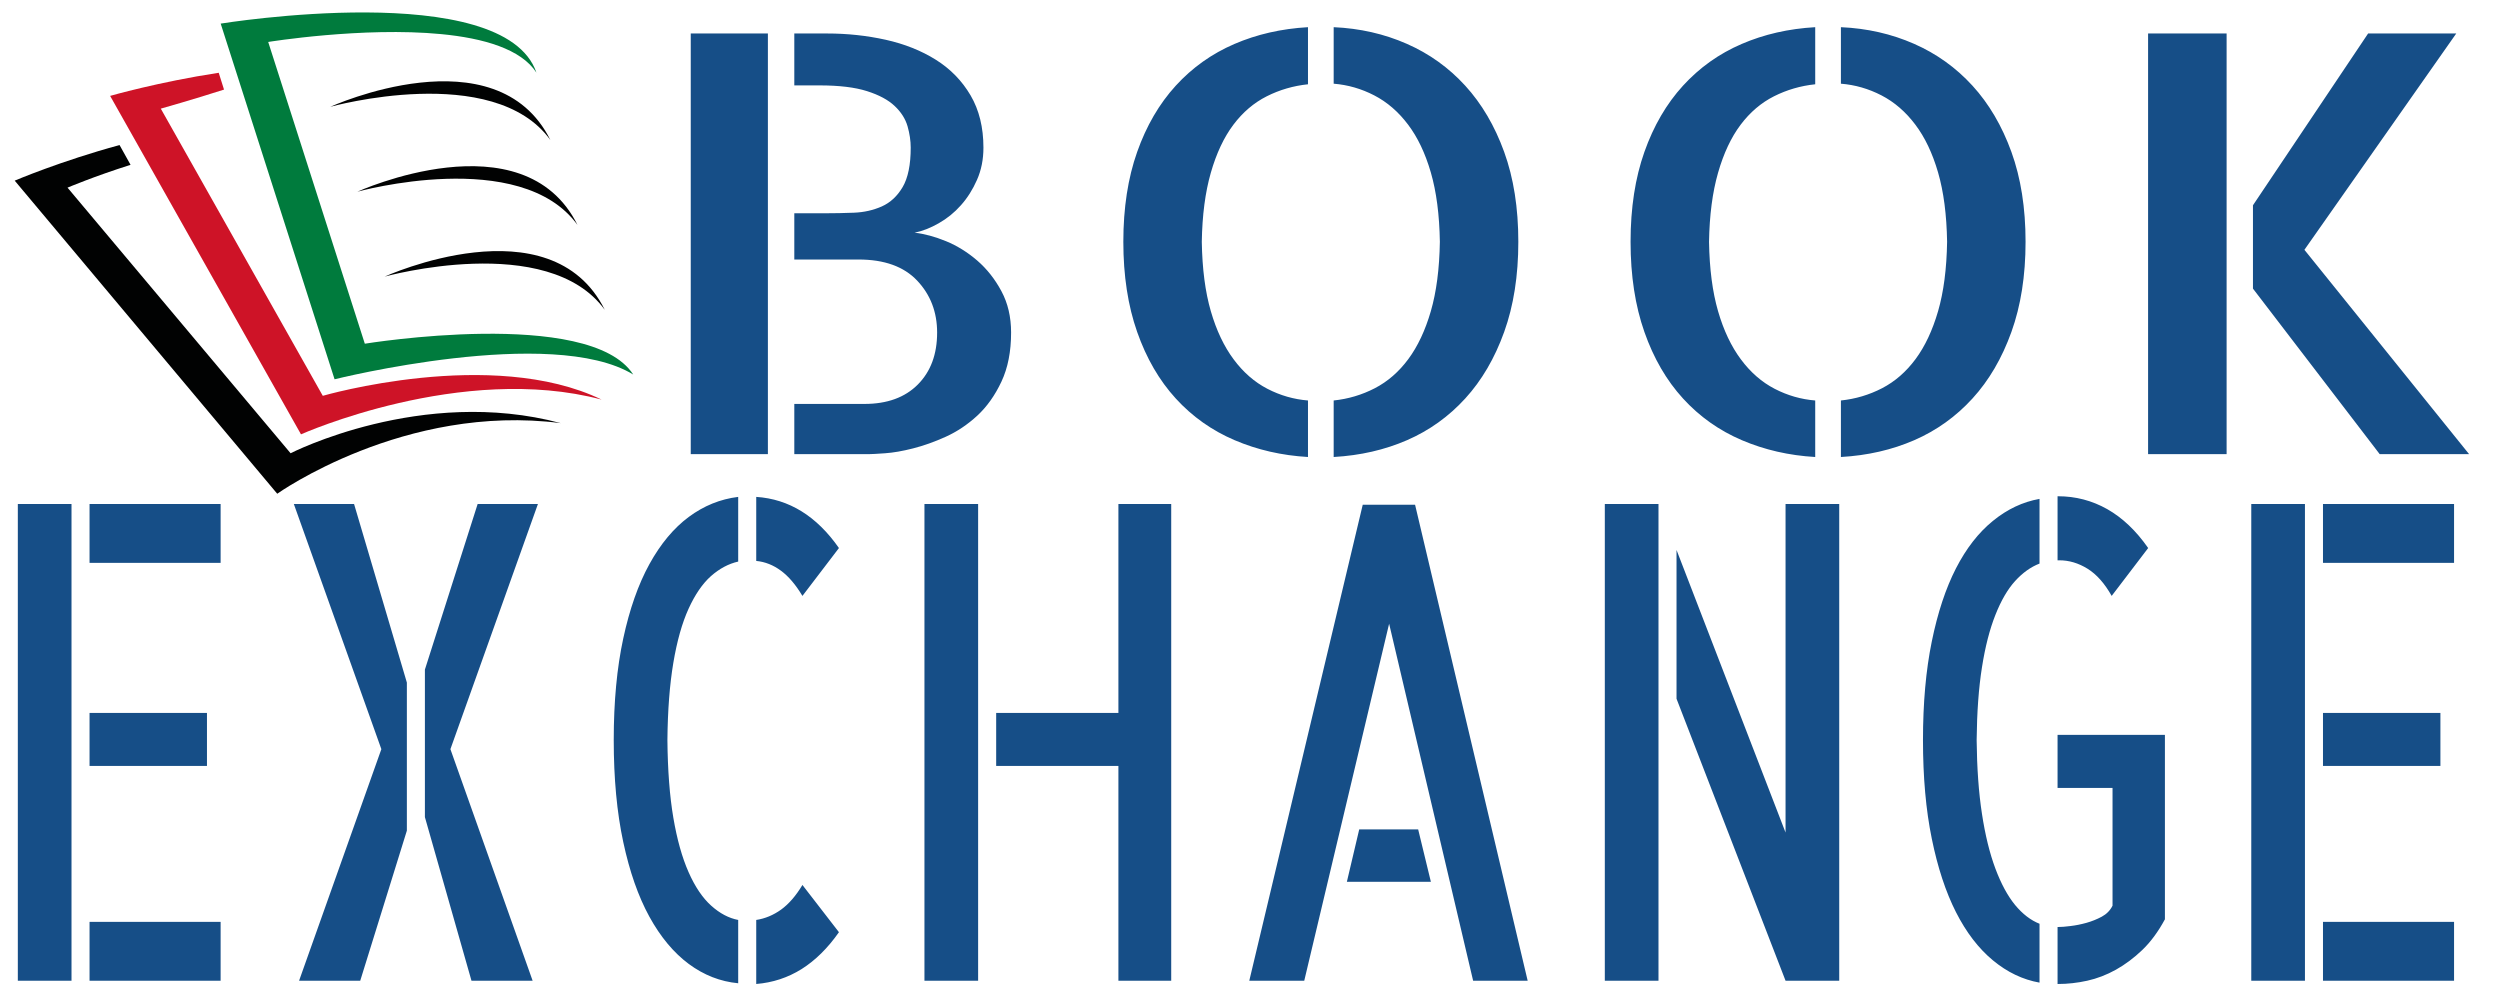 <svg xmlns="http://www.w3.org/2000/svg" xmlns:xlink="http://www.w3.org/1999/xlink" viewBox="0 0 500 200" width="100px" height="40px">
  <path class="st0" d="M 60.199 86.869 L 22.027 19.179 C 22.027 19.179 31.766 16.377 43.744 14.556 L 44.805 17.918 C 38.718 19.88 32.159 21.729 32.159 21.729 L 64.558 79.164 C 64.558 79.164 98.371 69.33 120.324 79.921 C 92.324 72.496 60.199 86.869 60.199 86.869 Z" style="fill: rgb(206, 19, 39);"/>
  <path class="st1" d="M 23.912 29.013 L 26.111 32.964 C 18.767 35.289 13.505 37.53 13.505 37.53 L 58.118 90.651 C 58.118 90.651 84.351 77.175 112.156 84.628 C 80.935 80.593 55.447 98.748 55.447 98.748 L 2.941 36.13 C 2.941 36.13 12.209 32.179 23.912 29.013 Z" style="fill: rgb(1, 2, 2);"/>
  <path class="st2" d="M 66.915 75.858 L 44.137 4.722 C 44.137 4.722 100.767 -4.496 107.286 14.528 C 104.223 9.793 96.683 7.636 88.239 6.823 C 72.57 5.31 53.641 8.392 53.641 8.392 L 72.963 68.742 C 72.963 68.742 117.929 61.401 126.647 74.906 C 110.389 64.988 66.915 75.858 66.915 75.858 Z" style="fill: rgb(0, 123, 61);"/>
  <path class="st1" d="M 76.929 55.322 C 76.929 55.322 110.114 40.22 120.953 61.962 C 109.564 46.244 76.929 55.322 76.929 55.322 Z" style="fill: rgb(1, 2, 2);"/>
  <path class="st1" d="M 71.47 38.343 C 71.47 38.343 104.655 23.242 115.494 44.983 C 104.105 29.265 71.47 38.343 71.47 38.343 Z" style="fill: rgb(1, 2, 2);"/>
  <path class="st1" d="M 66.051 21.364 C 66.051 21.364 99.235 6.263 110.074 28.005 C 98.686 12.259 66.051 21.364 66.051 21.364 Z" style="fill: rgb(1, 2, 2);"/>
  <path text="EXCHANGE" text-anchor="middle" font-size="100" letter-spacing="2" offset="0.5" dx="0" space="preserve" font-family="Allerta Stencil" font-scale="contain" x="0" y="0" fill="#164e87" data-fl-textpath="" id="_t1tIxHaZZG2MNmxNjEYo2" data-uid="o_f4m1ifgg5_16" d="M 3.566 196.143 L 3.566 100.795 L 14.302 100.795 L 14.302 196.143 L 3.566 196.143 Z M 41.394 142.583 L 41.394 153.193 L 17.909 153.193 L 17.909 142.583 L 41.394 142.583 Z M 17.909 196.143 L 17.909 184.37 L 44.124 184.37 L 44.124 196.143 L 17.909 196.143 Z M 17.909 100.795 L 44.124 100.795 L 44.124 112.569 L 17.909 112.569 L 17.909 100.795 Z M 76.271 149.832 L 58.766 100.795 L 70.811 100.795 L 81.373 136.515 L 81.373 166.129 L 72.046 196.143 L 59.816 196.143 L 76.271 149.832 Z M 95.53 100.795 L 107.587 100.795 L 90.082 149.832 L 106.525 196.143 L 94.295 196.143 L 84.98 163.422 L 84.98 133.917 L 95.53 100.795 Z M 167.788 109.607 L 160.487 119.182 C 159.136 116.929 157.7 115.245 156.176 114.131 C 154.652 113.005 153.009 112.357 151.247 112.187 L 151.247 99.378 C 157.818 99.814 163.333 103.224 167.788 109.607 Z M 151.247 196.797 L 151.247 183.989 C 153.009 183.722 154.669 183.032 156.225 181.918 C 157.773 180.791 159.194 179.15 160.487 176.994 L 167.788 186.441 C 165.556 189.627 163.065 192.086 160.314 193.818 C 157.555 195.538 154.533 196.531 151.247 196.797 Z M 122.747 148.015 C 122.747 140.348 123.381 133.577 124.649 127.703 C 125.91 121.841 127.651 116.887 129.875 112.841 C 132.107 108.784 134.73 105.634 137.744 103.394 C 140.766 101.153 144.065 99.814 147.639 99.378 L 147.639 112.314 C 145.712 112.75 143.896 113.719 142.191 115.221 C 140.495 116.735 139 118.915 137.707 121.762 C 136.414 124.608 135.401 128.206 134.668 132.554 C 133.935 136.914 133.539 142.068 133.482 148.015 C 133.539 154.059 133.935 159.237 134.668 163.549 C 135.401 167.861 136.414 171.483 137.707 174.414 C 139 177.345 140.511 179.586 142.241 181.136 C 143.97 182.687 145.769 183.637 147.639 183.989 L 147.639 196.652 C 144.065 196.313 140.766 195.023 137.744 192.782 C 134.73 190.541 132.107 187.392 129.875 183.335 C 127.651 179.277 125.91 174.299 124.649 168.4 C 123.381 162.489 122.747 155.694 122.747 148.015 Z M 223.681 100.795 L 234.243 100.795 L 234.243 196.143 L 223.681 196.143 L 223.681 153.193 L 199.234 153.193 L 199.234 142.583 L 223.681 142.583 L 223.681 100.795 Z M 184.89 196.143 L 184.89 100.795 L 195.625 100.795 L 195.625 196.143 L 184.89 196.143 Z M 283.013 100.941 L 305.533 196.143 L 294.625 196.143 L 277.824 124.741 L 260.85 196.143 L 249.856 196.143 L 272.549 100.941 L 283.013 100.941 Z M 271.845 165.875 L 283.631 165.875 L 286.175 176.358 L 269.375 176.358 L 271.845 165.875 Z M 357.11 166.511 L 357.11 100.795 L 367.845 100.795 L 367.845 196.143 L 357.11 196.143 L 335.305 139.749 L 335.305 109.989 L 357.11 166.511 Z M 331.698 196.143 L 320.963 196.143 L 320.963 100.795 L 331.698 100.795 L 331.698 196.143 Z M 429.635 109.607 L 422.335 119.182 C 420.926 116.675 419.312 114.858 417.491 113.731 C 415.68 112.617 413.806 112.06 411.871 112.06 L 411.512 112.06 L 411.512 99.251 L 411.599 99.251 C 415.124 99.251 418.41 100.111 421.458 101.831 C 424.505 103.563 427.231 106.155 429.635 109.607 Z M 384.595 148.015 C 384.595 140.603 385.183 134.026 386.36 128.284 C 387.53 122.555 389.14 117.686 391.191 113.677 C 393.25 109.668 395.717 106.5 398.591 104.175 C 401.457 101.837 404.562 100.372 407.905 99.778 L 407.905 112.714 C 406.151 113.392 404.524 114.555 403.026 116.202 C 401.535 117.837 400.217 120.102 399.073 122.997 C 397.928 125.88 397.034 129.368 396.392 133.462 C 395.741 137.568 395.387 142.419 395.33 148.015 C 395.387 153.623 395.741 158.541 396.392 162.768 C 397.034 166.995 397.928 170.641 399.073 173.705 C 400.217 176.758 401.535 179.192 403.026 181.009 C 404.524 182.814 406.151 184.061 407.905 184.752 L 407.905 196.525 C 404.562 195.931 401.457 194.448 398.591 192.074 C 395.717 189.7 393.25 186.484 391.191 182.426 C 389.14 178.381 387.53 173.487 386.36 167.746 C 385.183 162.017 384.595 155.44 384.595 148.015 Z M 411.512 146.98 L 432.983 146.98 L 432.983 183.862 C 431.633 186.357 430.122 188.404 428.45 190.002 C 426.778 191.601 425.019 192.915 423.175 193.945 C 421.322 194.975 419.415 195.707 417.455 196.143 C 415.486 196.579 413.535 196.797 411.599 196.797 L 411.512 196.797 L 411.512 185.406 C 412.221 185.406 413.086 185.339 414.106 185.206 C 415.137 185.085 416.195 184.873 417.282 184.57 C 418.361 184.267 419.386 183.856 420.357 183.335 C 421.322 182.814 422.038 182.081 422.507 181.136 L 422.507 157.59 L 411.512 157.59 L 411.512 146.98 Z M 450.255 196.143 L 450.255 100.795 L 460.99 100.795 L 460.99 196.143 L 450.255 196.143 Z M 488.082 142.583 L 488.082 153.193 L 464.597 153.193 L 464.597 142.583 L 488.082 142.583 Z M 464.597 196.143 L 464.597 184.37 L 490.812 184.37 L 490.812 196.143 L 464.597 196.143 Z M 464.597 100.795 L 490.812 100.795 L 490.812 112.569 L 464.597 112.569 L 464.597 100.795 Z" style="pointer-events: none;" path="M-203.15 0C-101.575 0 101.575 0 203.15 0" dy="-8" font-style="normal" font-weight="400" xlink:href=""/>
  <path text="BOOK" text-anchor="middle" font-size="100" letter-spacing="2" side="left" offset="0.5" dx="0" dy="0" space="preserve" font-family="Allerta Stencil" font-scale="contain" x="0" y="0" fill="#164e87" data-fl-textpath="" id="_t1tIxHaZZG2MNmxNjEYo2" data-uid="o_f4m1ifgg5_28" d="M 182.918 46.536 C 184.895 46.763 186.994 47.332 189.217 48.243 C 191.447 49.163 193.53 50.457 195.462 52.124 C 197.394 53.8 199.001 55.838 200.284 58.238 C 201.575 60.638 202.219 63.397 202.219 66.514 C 202.219 70.317 201.575 73.59 200.284 76.333 C 199.001 79.069 197.394 81.332 195.462 83.125 C 193.53 84.91 191.429 86.316 189.163 87.345 C 186.888 88.374 184.702 89.152 182.602 89.682 C 180.495 90.22 178.628 90.544 177.002 90.653 C 175.369 90.77 174.298 90.829 173.788 90.829 L 158.861 90.829 L 158.861 80.787 L 172.879 80.787 C 177.429 80.787 180.991 79.493 183.564 76.906 C 186.138 74.319 187.425 70.855 187.425 66.514 C 187.425 62.407 186.095 58.943 183.433 56.122 C 180.771 53.309 176.867 51.902 171.72 51.902 L 158.861 51.902 L 158.861 42.655 L 165.04 42.655 C 166.919 42.655 168.848 42.616 170.823 42.539 C 172.8 42.46 174.645 42.043 176.357 41.288 C 178.07 40.524 179.463 39.23 180.534 37.407 C 181.605 35.575 182.142 32.949 182.142 29.528 C 182.142 28.156 181.93 26.73 181.51 25.249 C 181.078 23.761 180.218 22.409 178.927 21.193 C 177.644 19.978 175.8 18.988 173.394 18.224 C 170.995 17.461 167.825 17.079 163.881 17.079 L 158.861 17.079 L 158.861 6.698 L 165.423 6.698 C 169.454 6.698 173.354 7.115 177.122 7.949 C 180.899 8.791 184.245 10.123 187.16 11.947 C 190.076 13.77 192.396 16.148 194.117 19.078 C 195.831 22.007 196.687 25.491 196.687 29.528 C 196.687 31.89 196.256 34.04 195.396 35.98 C 194.544 37.921 193.472 39.612 192.18 41.054 C 190.898 42.503 189.418 43.704 187.741 44.654 C 186.072 45.605 184.465 46.233 182.918 46.536 Z M 138.149 90.829 L 138.149 6.698 L 153.578 6.698 L 153.578 90.829 L 138.149 90.829 Z M 224.667 48.36 C 224.667 41.588 225.589 35.595 227.434 30.381 C 229.277 25.168 231.852 20.753 235.154 17.137 C 238.456 13.521 242.361 10.743 246.867 8.802 C 251.364 6.862 256.274 5.739 261.597 5.436 L 261.597 16.856 C 258.681 17.161 255.936 17.96 253.362 19.253 C 250.789 20.547 248.557 22.448 246.669 24.957 C 244.781 27.467 243.279 30.666 242.163 34.554 C 241.048 38.435 240.445 43.037 240.359 48.36 C 240.445 53.769 241.048 58.394 242.163 62.235 C 243.279 66.077 244.803 69.293 246.735 71.88 C 248.658 74.467 250.907 76.427 253.48 77.759 C 256.055 79.092 258.759 79.871 261.597 80.097 L 261.597 91.401 C 256.362 91.097 251.47 89.975 246.92 88.035 C 242.378 86.094 238.456 83.316 235.154 79.7 C 231.852 76.084 229.277 71.65 227.434 66.397 C 225.589 61.145 224.667 55.132 224.667 48.36 Z M 266.735 16.739 L 266.735 5.436 C 271.97 5.669 276.84 6.776 281.345 8.756 C 285.843 10.727 289.742 13.521 293.045 17.137 C 296.347 20.753 298.943 25.168 300.832 30.381 C 302.721 35.595 303.665 41.588 303.665 48.36 C 303.665 55.132 302.721 61.145 300.832 66.397 C 298.943 71.65 296.347 76.084 293.045 79.7 C 289.742 83.316 285.864 86.094 281.411 88.035 C 276.95 89.975 272.058 91.097 266.735 91.401 L 266.735 80.097 C 269.651 79.793 272.396 78.975 274.969 77.643 C 277.542 76.309 279.774 74.369 281.662 71.821 C 283.55 69.272 285.052 66.077 286.167 62.235 C 287.283 58.394 287.885 53.769 287.973 48.36 C 287.885 42.959 287.283 38.339 286.167 34.496 C 285.052 30.647 283.528 27.447 281.596 24.899 C 279.673 22.35 277.424 20.41 274.851 19.078 C 272.278 17.745 269.571 16.966 266.735 16.739 Z M 326.114 48.36 C 326.114 41.588 327.036 35.595 328.882 30.381 C 330.726 25.168 333.299 20.753 336.602 17.137 C 339.904 13.521 343.808 10.743 348.314 8.802 C 352.811 6.862 357.721 5.739 363.044 5.436 L 363.044 16.856 C 360.128 17.161 357.383 17.96 354.809 19.253 C 352.236 20.547 350.006 22.448 348.117 24.957 C 346.229 27.467 344.726 30.666 343.611 34.554 C 342.496 38.435 341.894 43.037 341.806 48.36 C 341.894 53.769 342.496 58.394 343.611 62.235 C 344.726 66.077 346.251 69.293 348.183 71.88 C 350.107 74.467 352.355 76.427 354.929 77.759 C 357.502 79.092 360.207 79.871 363.044 80.097 L 363.044 91.401 C 357.809 91.097 352.917 89.975 348.367 88.035 C 343.827 86.094 339.904 83.316 336.602 79.7 C 333.299 76.084 330.726 71.65 328.882 66.397 C 327.036 61.145 326.114 55.132 326.114 48.36 Z M 368.182 16.739 L 368.182 5.436 C 373.417 5.669 378.288 6.776 382.794 8.756 C 387.291 10.727 391.19 13.521 394.493 17.137 C 397.796 20.753 400.391 25.168 402.28 30.381 C 404.168 35.595 405.112 41.588 405.112 48.36 C 405.112 55.132 404.168 61.145 402.28 66.397 C 400.391 71.65 397.796 76.084 394.493 79.7 C 391.19 83.316 387.313 86.094 382.86 88.035 C 378.397 89.975 373.505 91.097 368.182 91.401 L 368.182 80.097 C 371.098 79.793 373.843 78.975 376.417 77.643 C 378.99 76.309 381.222 74.369 383.11 71.821 C 384.999 69.272 386.499 66.077 387.616 62.235 C 388.732 58.394 389.333 53.769 389.42 48.36 C 389.333 42.959 388.732 38.339 387.616 34.496 C 386.499 30.647 384.976 27.447 383.044 24.899 C 381.121 22.35 378.872 20.41 376.299 19.078 C 373.725 17.745 371.02 16.966 368.182 16.739 Z M 445.322 90.829 L 429.617 90.829 L 429.617 6.698 L 445.322 6.698 L 445.322 90.829 Z M 491.25 6.698 L 460.882 49.961 L 493.82 90.829 L 475.941 90.829 L 450.592 57.723 L 450.592 41.054 L 473.623 6.698 L 491.25 6.698 Z" font-style="normal" font-weight="400" style="" xlink:href=""/>
</svg>
